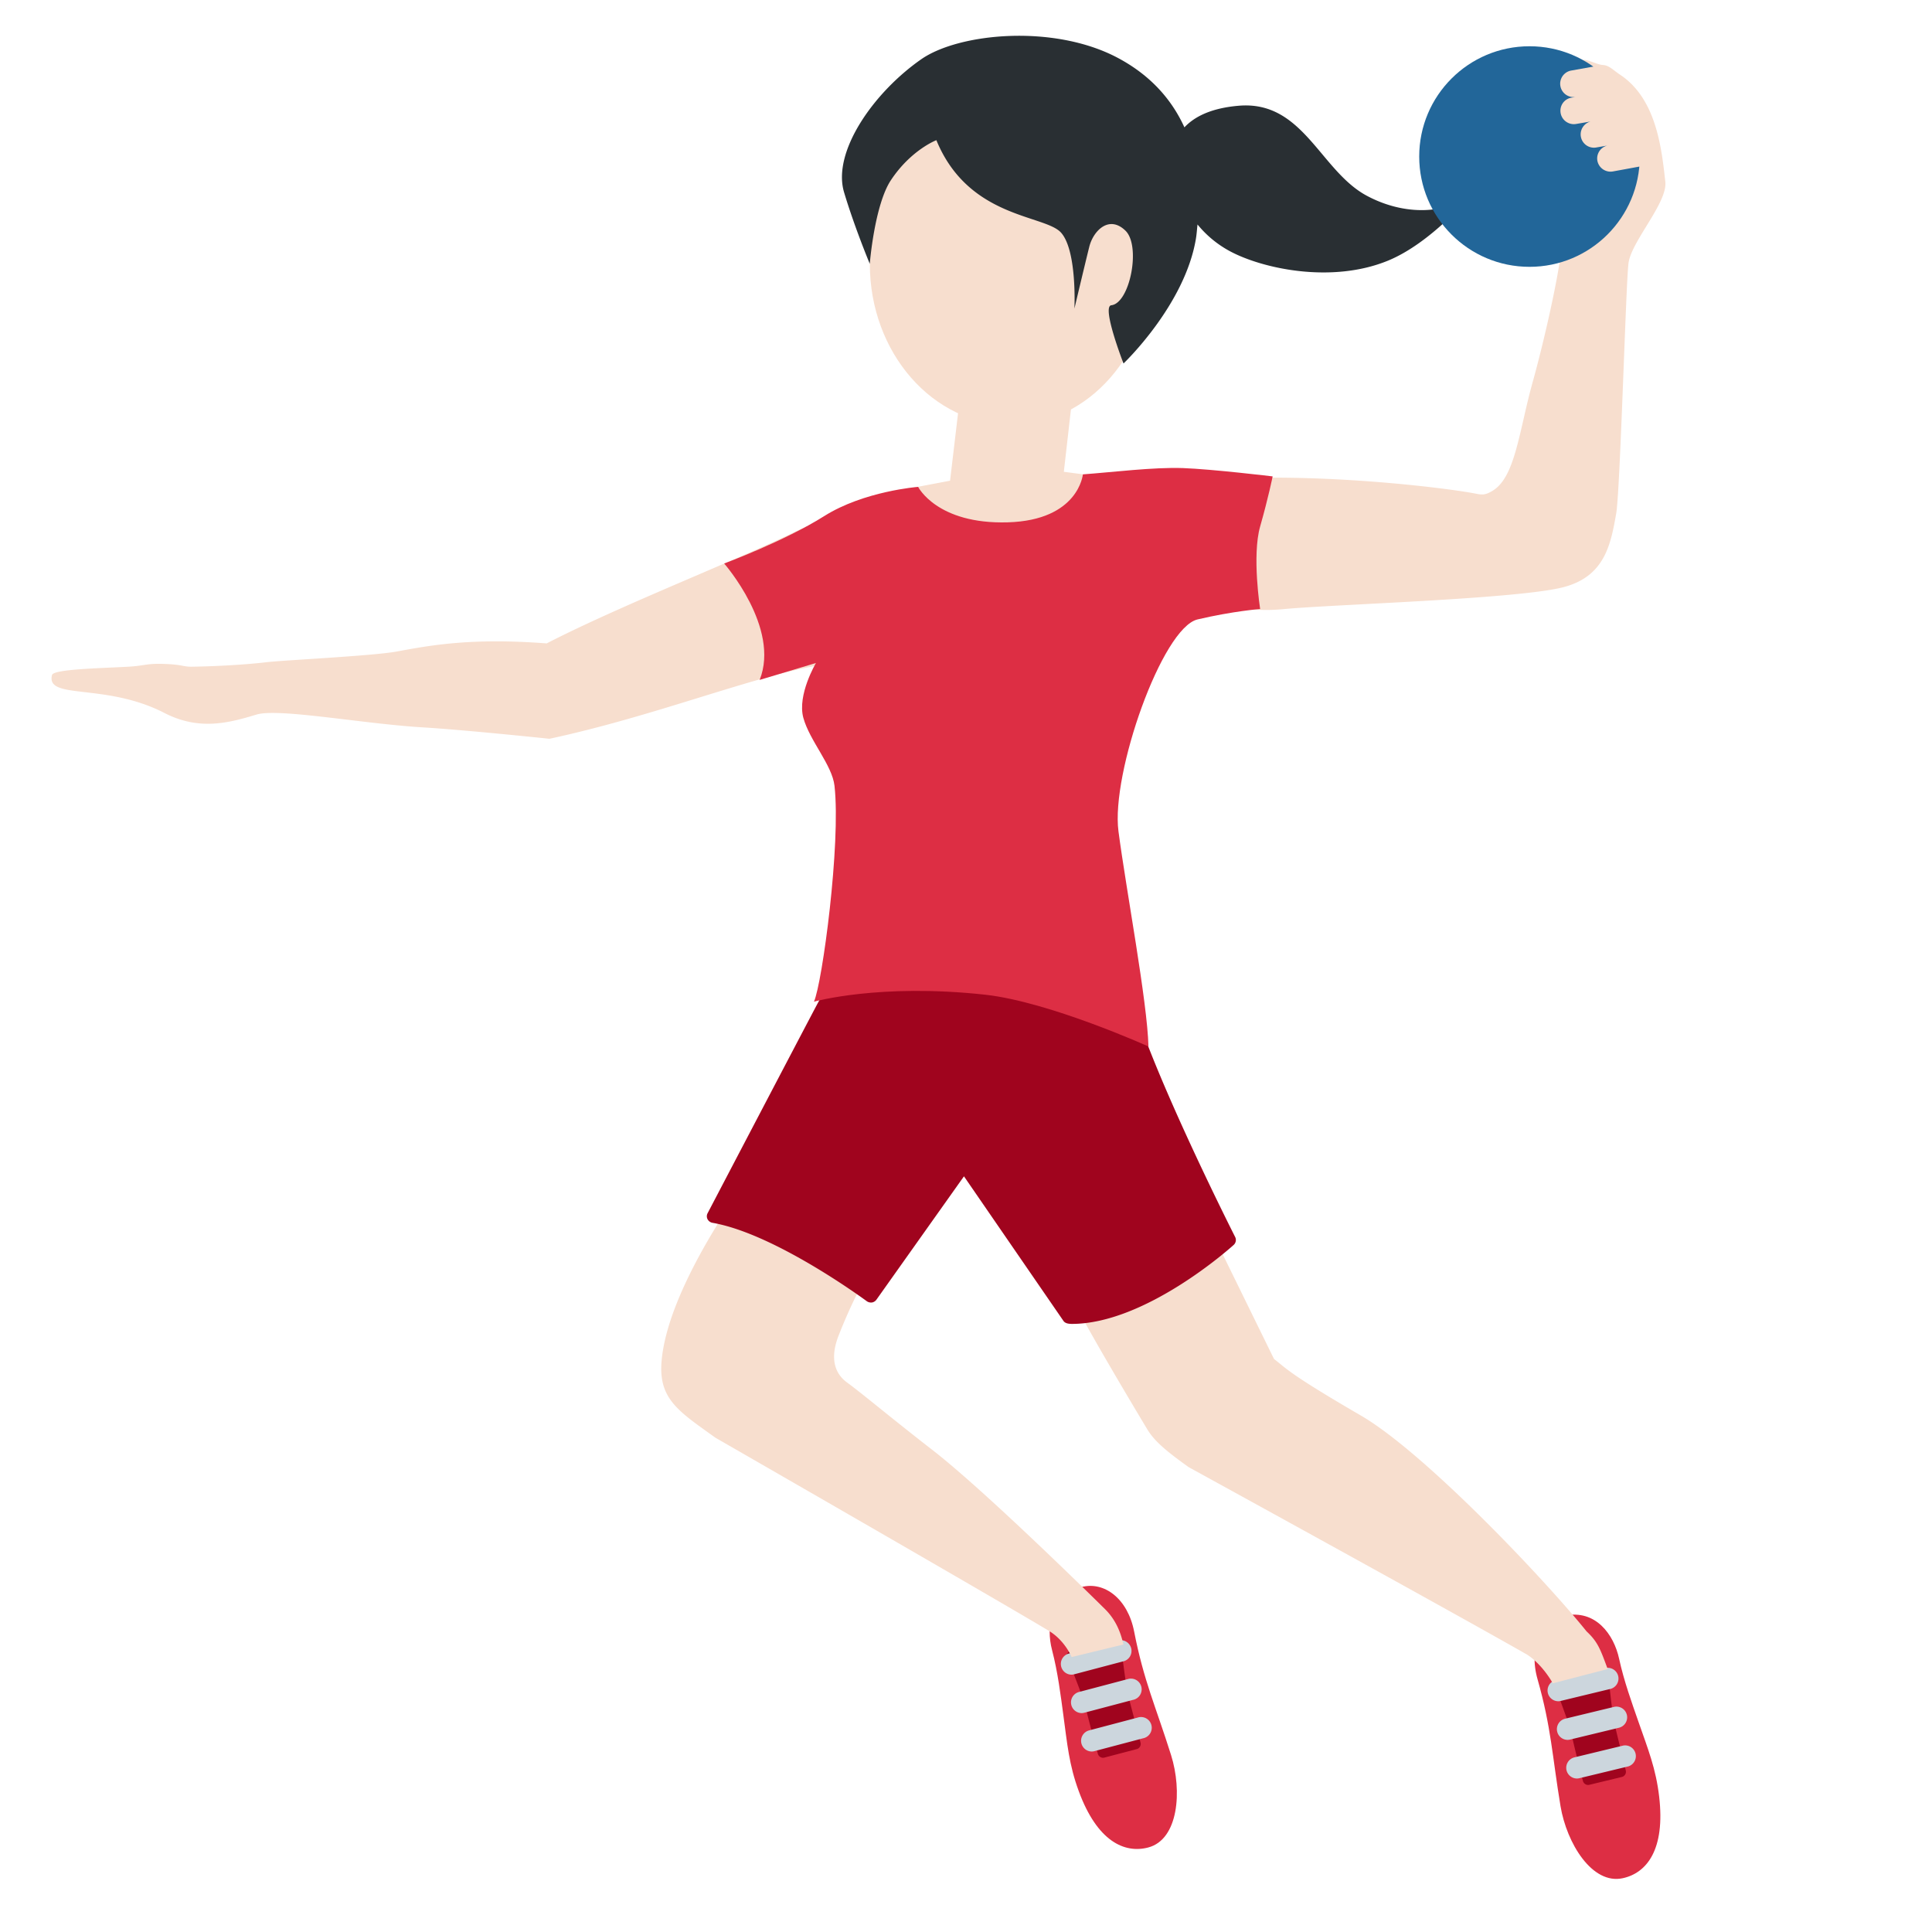 <svg xmlns="http://www.w3.org/2000/svg" width="1em" height="1em" viewBox="0 0 36 36"><path fill="#DD2E44" d="M28.65 31.29c.257.905.272 1.425.428 2.365c.115.69.588 1.466 1.158 1.343c.452-.097.795-.538.68-1.52c-.061-.525-.205-.877-.393-1.416c-.108-.311-.264-.74-.353-1.153c-.097-.45-.438-.928-1.018-.802c-.43.091-.674.58-.502 1.183"/><path fill="#A0041E" d="M29.941 31.084c-.024-.017-.237-.141-.55-.054s-.425.267-.44.293c-.014.027.289.776.332.985c.044.223.205.849.212.876a.1.1 0 0 0 .125.072l.597-.144a.1.1 0 0 0 .077-.122l-.205-.845c-.058-.235-.123-1.044-.148-1.061"/><path fill="#CCD6DD" d="M29.384 33.14a.2.2 0 0 0 .047-.006l.91-.22a.2.2 0 0 0-.094-.388l-.91.22a.2.2 0 0 0-.147.241a.2.2 0 0 0 .194.153m-.174-.72a.2.2 0 0 0 .047-.006l.91-.22a.2.2 0 0 0 .147-.241a.2.2 0 0 0-.241-.147l-.91.22a.2.2 0 0 0-.147.241a.2.2 0 0 0 .194.153m-.174-.72a.2.2 0 0 0 .047-.006l.91-.22a.2.2 0 1 0-.094-.388l-.91.22a.2.2 0 0 0-.147.241a.2.2 0 0 0 .194.153"/><path fill="#DD2E44" d="M21.133 30.401c.18.923.402 1.394.688 2.302c.21.667.139 1.573-.425 1.722c-.447.118-.953-.12-1.294-1.047c-.183-.496-.214-.875-.291-1.441c-.044-.326-.1-.78-.207-1.188c-.117-.445-.029-1.025.545-1.176c.425-.113.864.213.984.828"/><path fill="#A0041E" d="M20.862 30.571c-.024-.017-.24-.136-.551-.043s-.42.275-.434.302c-.013.027.304.77.351.978c.049.222.221.845.229.871a.1.1 0 0 0 .126.07l.594-.156a.1.1 0 0 0 .075-.124l-.221-.841c-.062-.233-.144-1.041-.169-1.057"/><path fill="#CCD6DD" d="M20.342 32.637a.2.2 0 0 0 .051-.007l.905-.239a.2.2 0 1 0-.101-.386l-.905.239a.2.2 0 0 0 .05.393m-.188-.716a.2.2 0 0 0 .051-.007l.905-.239a.2.2 0 1 0-.101-.386l-.905.239a.2.2 0 0 0 .05.393m-.189-.716a.2.2 0 0 0 .051-.007l.905-.239a.2.2 0 1 0-.101-.386l-.905.239a.2.2 0 0 0 .05.393"/><g fill="#F7DECE"><path d="m19.958 24.146l2.5-1.438l1.281 2.614c.24.185.28.276 1.615 1.052c1.203.699 3.46 3.091 4.21 4.025c.213.198.259.341.393.701l-1.023.266s-.182-.34-.476-.533c-1.438-.821-6.309-3.495-6.309-3.495c-.394-.283-.64-.478-.78-.72c0 0-1.192-1.979-1.411-2.472m-6.037-2.159l2.501 1.313a9.5 9.5 0 0 0-.797 1.59c-.083.213-.191.618.163.874c.2.146.59.466.889.704c.204.163.438.349.714.563c.997.778 3.032 2.787 3.198 2.951s.283.377.344.662c-.087.019-.965.233-.965.233s-.123-.307-.421-.487c-.929-.561-6.214-3.599-6.214-3.599c-.69-.495-1.067-.722-1.005-1.432c.107-1.24 1.263-2.915 1.593-3.372m8.503-12.665c.268-.28.705-.422 1.299-.422c1.689 0 3.358.215 3.783.3c.118.023.173.024.301-.052c.318-.188.435-.697.583-1.341c.049-.217.102-.445.165-.672c.279-1.001.588-2.46.55-2.736c-.053-.384.312-3.219.356-3.262c.071-.07.274.067.413.075c.111.007.19.098.308.176c.682.447.78 1.376.849 2c.042.386-.62 1.095-.684 1.502c-.021.133-.048.804-.09 1.888c-.044 1.135-.099 2.549-.141 2.788c-.101.572-.208 1.186-1.01 1.382c-.604.147-2.378.241-3.673.309c-.65.035-1.213.064-1.512.093c-.647.062-1.198-.058-1.515-.331a.9.9 0 0 1-.309-.66c-.016-.443.092-.793.327-1.037M2.393 12.423c.285-.016.335-.059.612-.053c.406.009.393.056.577.053c.399-.006.967-.034 1.387-.084c.31-.037 1.968-.116 2.419-.198c.614-.113 1.384-.261 2.798-.152c.794-.409 1.869-.87 2.823-1.279c.699-.3 1.359-.583 1.802-.8q.336-.164.652-.165q.236 0 .449.092c.325.141.568.43.686.813c.043.142.162.638-.108 1.073c-.216.347-.624.573-1.214.671c-.618.102-1.367.333-2.234.6c-.857.265-1.82.561-2.804.772c0 0-1.555-.164-2.367-.213c-1.124-.068-2.682-.362-3.092-.238c-.518.157-1.068.303-1.715-.03c-1.106-.569-2.212-.236-2.095-.707c.027-.109.881-.125 1.424-.155m15.779-7.43c.062-.564.59-1 1.148-.934c.564.062.977.558.914 1.122l-.411 3.61l.355.047s.363 1.057-1.449 1.057s-1.621-.825-1.621-.825l.595-.113z"/><ellipse cx="18.833" cy="4.917" rx="2.625" ry="3"/></g><path fill="#292F33" d="M17.166 1.104c.699-.487 2.461-.66 3.656-.029c.615.325 1.011.778 1.248 1.298c.181-.193.487-.359 1.016-.403c1.196-.099 1.513 1.208 2.378 1.675c.653.352 1.4.364 1.921.013c0 0-.716.867-1.52 1.198c-1.045.43-2.333.154-2.947-.175a2 2 0 0 1-.604-.498c-.01.089-.015.177-.03.266c-.207 1.24-1.349 2.324-1.349 2.324s-.414-1.064-.227-1.085c.347-.039.555-1.105.264-1.389c-.306-.299-.6 0-.675.3S20.02 5.75 20.02 5.75s.052-1.076-.248-1.414s-1.724-.262-2.324-1.724c0 0-.47.179-.845.742c-.309.464-.396 1.562-.396 1.562s-.283-.678-.479-1.333c-.224-.749.543-1.855 1.438-2.479"/><g fill="#A0041E"><path d="M20.896 18.375c.318 1.396 2.009 4.729 2.009 4.729s-1.639 1.477-2.987 1.437L17.963 21.7l-1.735 2.446s-1.713-1.274-2.931-1.485c0 0 1.666-3.182 2.023-3.856s1.057-1.547 1.057-1.547s4.271.028 4.519 1.117"/><path d="m19.815 24.612l-1.853-2.693l-1.632 2.3a.13.13 0 0 1-.082.051a.14.14 0 0 1-.094-.022c-.018-.013-1.703-1.259-2.879-1.463a.13.13 0 0 1-.091-.067a.12.12 0 0 1 .002-.113s1.666-3.183 2.022-3.857c.358-.676 1.042-1.53 1.07-1.566a.12.12 0 0 1 .098-.047h.001c.447.003 4.377.062 4.64 1.214c.31 1.365 1.981 4.667 1.998 4.7a.124.124 0 0 1-.028.149c-.067.061-1.646 1.471-3.016 1.471c-.058-.001-.123-.008-.156-.057m.959-6.209c-.163-.714-2.72-1.001-4.336-1.019c-.149.19-.707.912-1.008 1.479c-.311.587-1.613 3.076-1.945 3.709c1.05.248 2.342 1.132 2.715 1.398l1.662-2.343a.13.13 0 0 1 .102-.053h.001c.041 0 .079.021.102.054l1.918 2.788c1.115-.008 2.444-1.073 2.765-1.345c-.275-.545-1.684-3.383-1.976-4.668"/></g><path fill="#DD2E44" d="M22.043 8.722c-.549-.02-1.321.078-1.865.117c0 0-.078.855-1.399.894s-1.671-.661-1.671-.661s-1.01.078-1.749.544c-.738.466-1.865.884-1.865.884s1.049 1.197.661 2.169l1.049-.315s-.352.593-.235 1.021s.538.88.581 1.269c.12 1.082-.227 3.672-.383 4.021c0 0 1.225-.346 3.191-.13c1.202.133 3.042.965 3.042.965c-.022-.842-.413-2.902-.559-4.01c-.142-1.079.814-3.793 1.474-3.948c.661-.155 1.166-.194 1.166-.194s-.155-.994 0-1.538s.233-.933.233-.933s-1.121-.135-1.671-.155"/><circle cx="28.5" cy="2.917" r="2.055" fill="#269"/><path fill="#F7DECE" d="m29.282 1.82l.079-.014a.249.249 0 0 1-.08-.492l.513-.092l.825.901l.25.922l-.817.15a.25.25 0 0 1-.288-.204a.247.247 0 0 1 .189-.279l-.22.038a.248.248 0 0 1-.094-.486l-.271.046c-.135.023-.265-.068-.288-.204s.066-.263.202-.286"/></svg>
